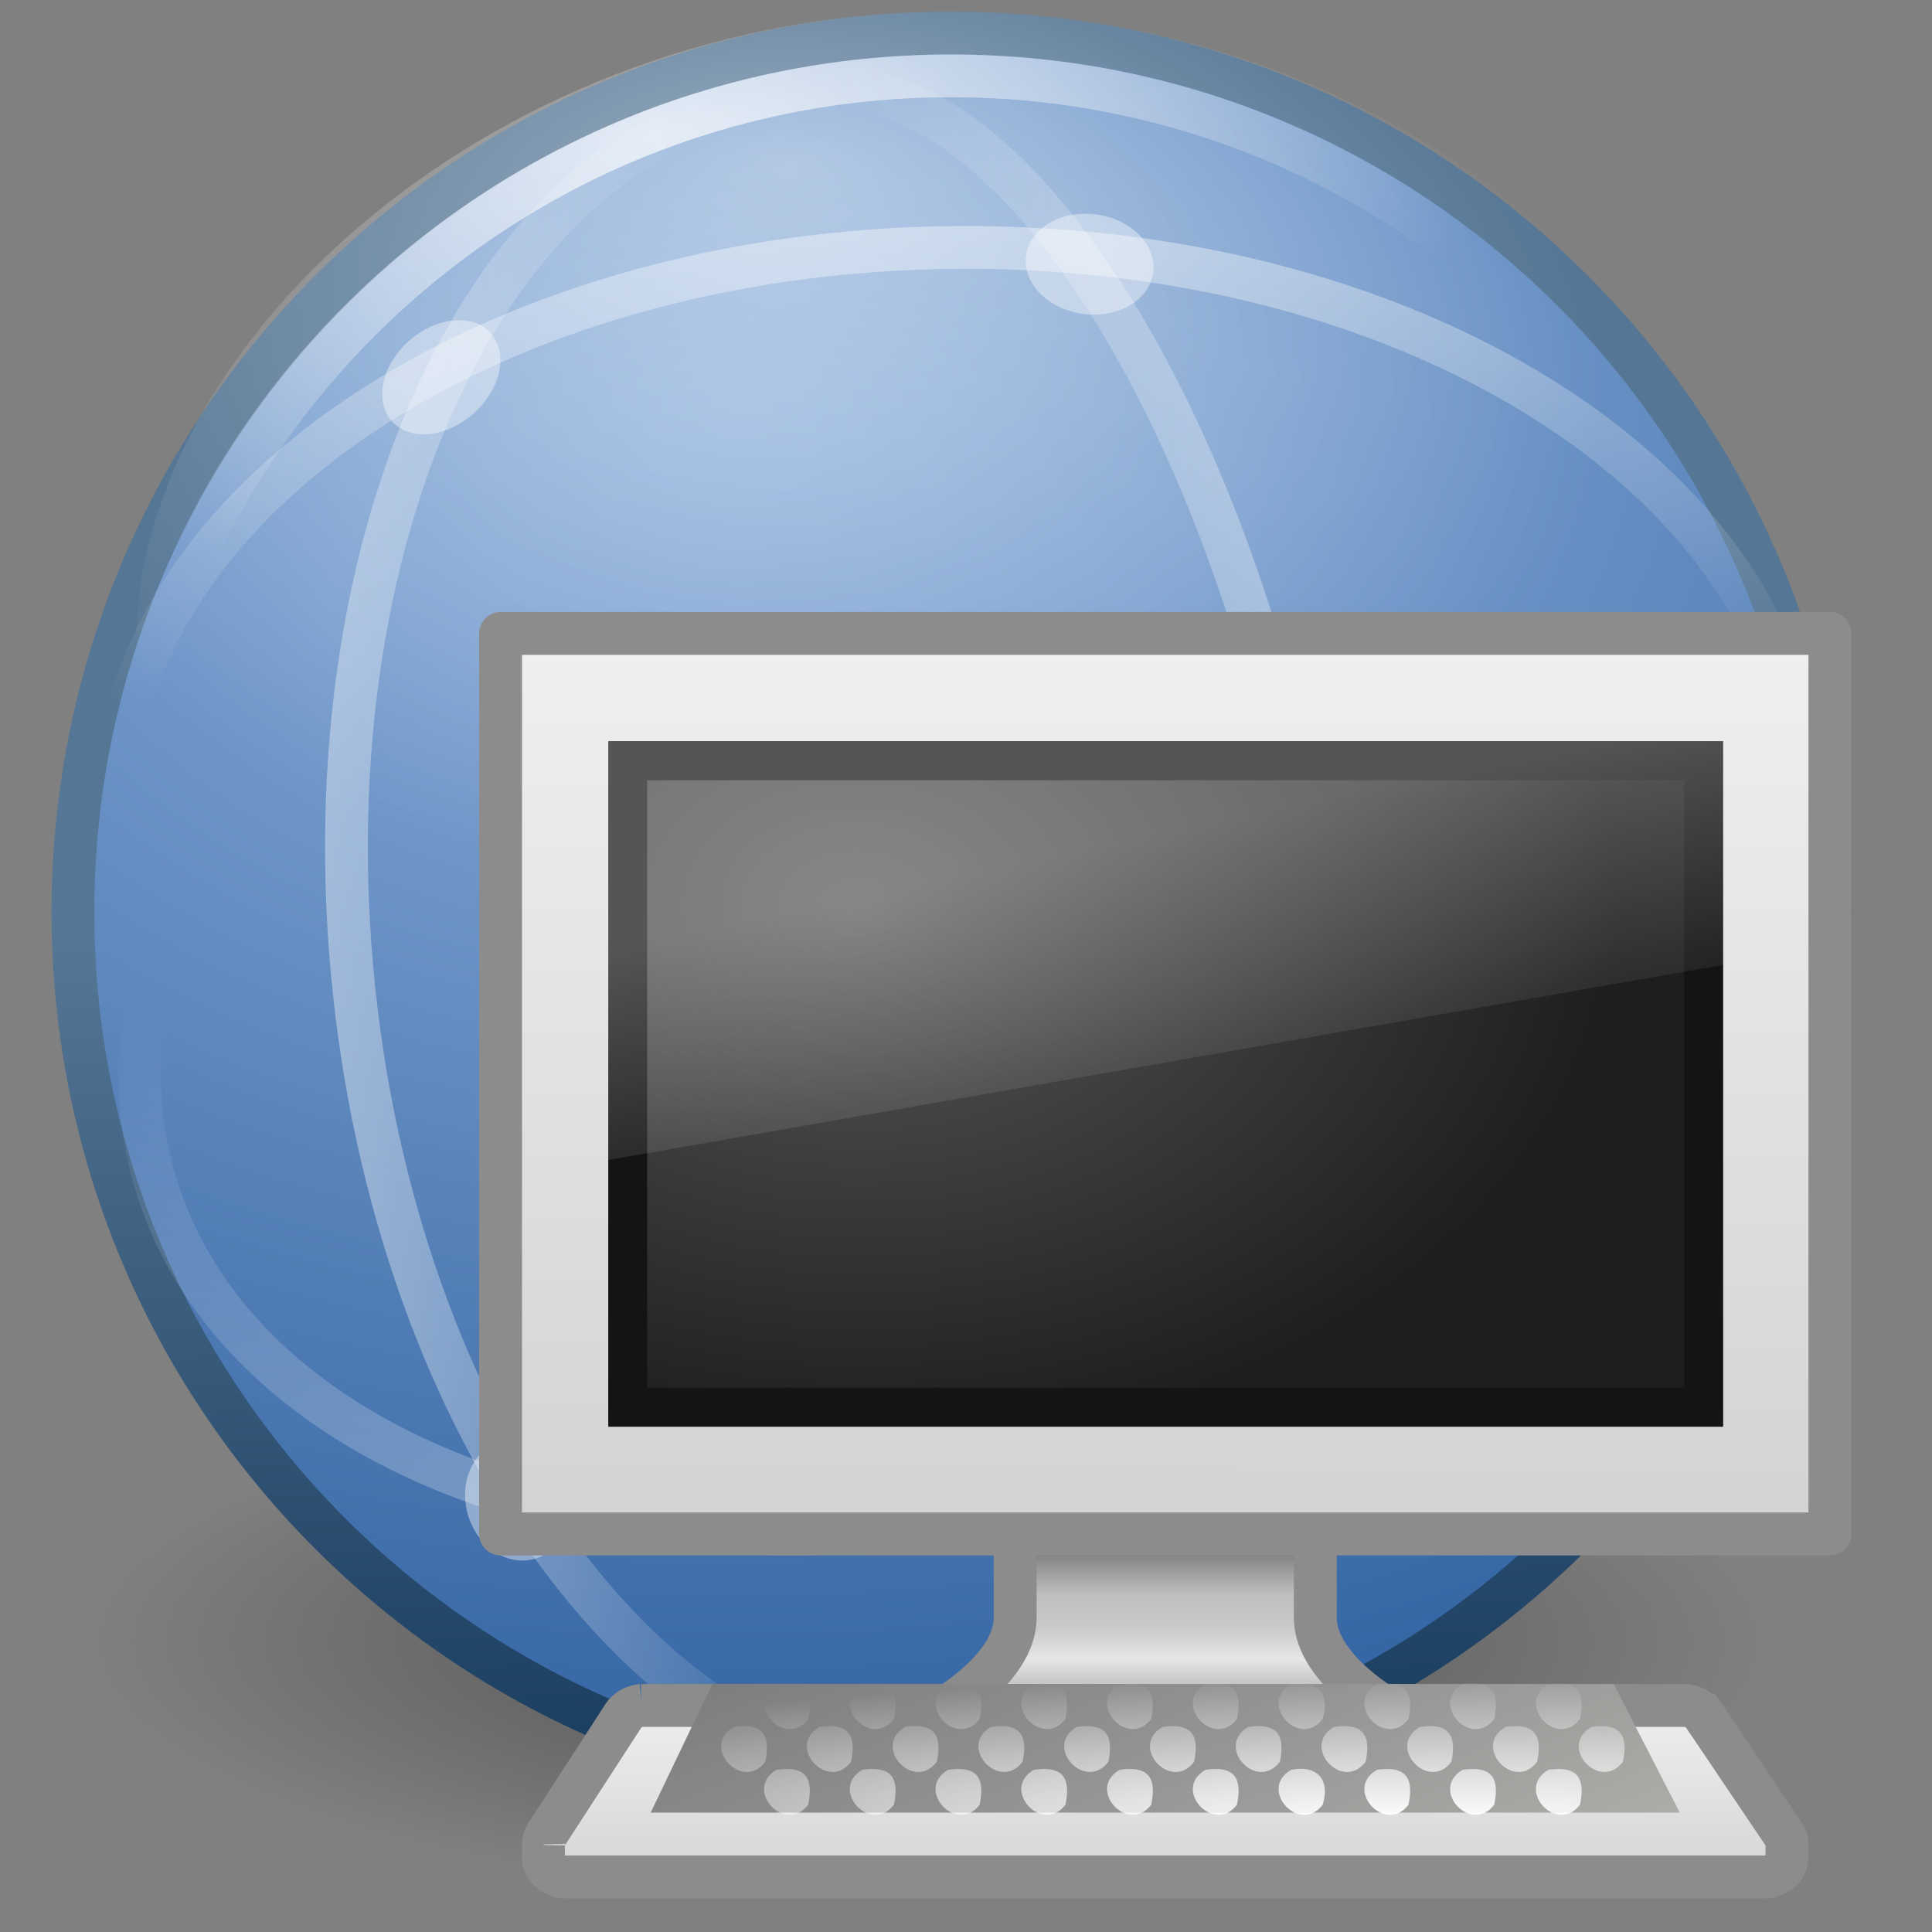 <?xml version="1.0" encoding="UTF-8" standalone="no"?>
<!-- Created with Inkscape (http://www.inkscape.org/) -->

<svg
   xmlns:dc="http://purl.org/dc/elements/1.1/"
   xmlns:cc="http://creativecommons.org/ns#"
   xmlns:rdf="http://www.w3.org/1999/02/22-rdf-syntax-ns#"
   xmlns:svg="http://www.w3.org/2000/svg"
   xmlns="http://www.w3.org/2000/svg"
   xmlns:xlink="http://www.w3.org/1999/xlink"
   xmlns:sodipodi="http://sodipodi.sourceforge.net/DTD/sodipodi-0.dtd"
   xmlns:inkscape="http://www.inkscape.org/namespaces/inkscape"
   id="svg2"
   height="128"
   width="128"
   version="1.0"
   inkscape:version="0.48.1 r9760"
   sodipodi:docname="tsclient-applet.svg">
  <rect width="100%" height="100%" fill="#808080" stroke="none"/>
  <sodipodi:namedview
     pagecolor="#ffffff"
     bordercolor="#666666"
     borderopacity="1"
     objecttolerance="10"
     gridtolerance="10"
     guidetolerance="10"
     inkscape:pageopacity="0"
     inkscape:pageshadow="2"
     inkscape:window-width="1162"
     inkscape:window-height="852"
     id="namedview65"
     showgrid="false"
     inkscape:zoom="5.1875"
     inkscape:cx="64"
     inkscape:cy="79.421687"
     inkscape:window-x="0"
     inkscape:window-y="24"
     inkscape:window-maximized="0"
     inkscape:current-layer="svg2" />
  <defs
     id="defs4">
    <linearGradient
       id="linearGradient3156">
      <stop
         id="stop3158"
         style="stop-color:#fff"
         offset="0" />
      <stop
         id="stop3160"
         style="stop-color:#fff;stop-opacity:0"
         offset="1" />
    </linearGradient>
    <linearGradient
       id="linearGradient6544">
      <stop
         id="stop6546"
         style="stop-color:#f0f0f0"
         offset="0" />
      <stop
         id="stop6548"
         style="stop-color:#d2d2d2"
         offset="1" />
    </linearGradient>
    <linearGradient
       id="linearGradient5547"
       y2="19.812"
       gradientUnits="userSpaceOnUse"
       x2="15.25"
       gradientTransform="matrix(0.62,0,0,0.65,14.141,16.076)"
       y1="8.438"
       x1="12.938">
      <stop
         id="stop6594"
         style="stop-color:#fff;stop-opacity:.275"
         offset="0" />
      <stop
         id="stop6596"
         style="stop-color:#fff;stop-opacity:0"
         offset="1" />
    </linearGradient>
    <linearGradient
       id="linearGradient5550"
       y2="99.961"
       gradientUnits="userSpaceOnUse"
       x2="316.97"
       gradientTransform="matrix(0.568,0,0,0.682,-152.86,-19.372)"
       y1="81.682"
       x1="310.59">
      <stop
         id="stop4576"
         style="stop-color:#787878"
         offset="0" />
      <stop
         id="stop4578"
         style="stop-color:#abada9"
         offset="1" />
    </linearGradient>
    <linearGradient
       id="linearGradient5553"
       y2="416.83"
       xlink:href="#linearGradient6544"
       gradientUnits="userSpaceOnUse"
       x2="145.44"
       gradientTransform="matrix(0.126,0,0,0.106,10.613,0.815)"
       y1="372.67"
       x1="145.44" />
    <radialGradient
       id="radialGradient5556"
       gradientUnits="userSpaceOnUse"
       cy="4.863"
       cx="12.244"
       gradientTransform="matrix(0.846,0.011,-0.008,0.602,11.491,18.793)"
       r="21">
      <stop
         id="stop6707"
         style="stop-color:#5a5a5a"
         offset="0" />
      <stop
         id="stop6709"
         style="stop-color:#1e1e1e"
         offset="1" />
    </radialGradient>
    <linearGradient
       id="linearGradient5559"
       y2="31.983"
       xlink:href="#linearGradient6544"
       gradientUnits="userSpaceOnUse"
       x2="20.104"
       gradientTransform="matrix(0.661,0,0,0.678,13.144,15.15)"
       y1="-0"
       x1="20.147" />
    <linearGradient
       id="linearGradient5562"
       y2="93.38"
       gradientUnits="userSpaceOnUse"
       x2="320.28"
       gradientTransform="matrix(0.704,0,0,0.652,-196.17,-19.863)"
       y1="86.913"
       x1="320.28">
      <stop
         id="stop6534"
         style="stop-color:#787878"
         offset="0" />
      <stop
         id="stop6536"
         style="stop-color:#bebebe"
         offset=".261" />
      <stop
         id="stop6538"
         style="stop-color:#c8c8c8"
         offset=".434" />
      <stop
         id="stop6540"
         style="stop-color:#e6e6e6"
         offset=".618" />
      <stop
         id="stop6542"
         style="stop-color:#8c8c8c"
         offset="1" />
    </linearGradient>
    <linearGradient
       id="linearGradient5568"
       y2="24.654"
       xlink:href="#linearGradient3156"
       gradientUnits="userSpaceOnUse"
       x2="29.725"
       gradientTransform="matrix(-0.16,-1.103,0.486,0.017,16.935,53.089)"
       y1="55.647"
       x1="30.502" />
    <linearGradient
       id="linearGradient5571"
       y2="20.664"
       xlink:href="#linearGradient3156"
       gradientUnits="userSpaceOnUse"
       x2="28.29"
       gradientTransform="matrix(-0.099,-1.12,0.695,-0.04,8.175,55.475)"
       y1="-2.31"
       x1="28.221" />
    <linearGradient
       id="linearGradient5574"
       y2="20.664"
       xlink:href="#linearGradient3156"
       gradientUnits="userSpaceOnUse"
       x2="28.29"
       gradientTransform="matrix(1.125,-0.007,0.001,0.743,-7.887,1.678)"
       y1="-0.815"
       x1="27.889" />
    <linearGradient
       id="linearGradient5577"
       y2="20.664"
       xlink:href="#linearGradient3156"
       gradientUnits="userSpaceOnUse"
       x2="28.29"
       gradientTransform="matrix(1.076,-0.291,0.195,0.714,-11.183,13.979)"
       y1="61.853"
       x1="24.335" />
    <radialGradient
       id="radialGradient5580"
       fy="4.761"
       xlink:href="#linearGradient3156"
       gradientUnits="userSpaceOnUse"
       cy="11.223"
       cx="22.945"
       gradientTransform="matrix(1.357,0.01,-0.006,0.838,-10.875,0.306)"
       r="14" />
    <radialGradient
       id="radialGradient5583"
       xlink:href="#linearGradient3156"
       gradientUnits="userSpaceOnUse"
       cy="10.875"
       cx="22.125"
       gradientTransform="matrix(1.01,-0.112,0.057,0.511,-5.838,0.793)"
       r="20" />
    <radialGradient
       id="radialGradient5586"
       gradientUnits="userSpaceOnUse"
       cy="12.61"
       cx="20.039"
       gradientTransform="matrix(1.952,-0.05,0.037,1.421,-20.408,-6.909)"
       r="22.464">
      <stop
         id="stop8649"
         style="stop-color:#8fb1dc"
         offset="0" />
      <stop
         id="stop8651"
         style="stop-color:#3465a4"
         offset="1" />
    </radialGradient>
    <linearGradient
       id="linearGradient5588"
       y2="50"
       gradientUnits="userSpaceOnUse"
       x2="29.75"
       gradientTransform="translate(-5,-7)"
       y1="29"
       x1="29.013">
      <stop
         id="stop14112"
         style="stop-color:#557695"
         offset="0" />
      <stop
         id="stop14114"
         style="stop-color:#15395c"
         offset="1" />
    </linearGradient>
    <radialGradient
       id="radialGradient5591"
       gradientUnits="userSpaceOnUse"
       cy="4.625"
       cx="62.625"
       gradientTransform="matrix(1.835,0,0,0.565,-91.435,36.388)"
       r="10.625">
      <stop
         id="stop10693"
         offset="0" />
      <stop
         id="stop10695"
         style="stop-opacity:0"
         offset="1" />
    </radialGradient>
    <radialGradient
       id="radialGradient2887"
       gradientUnits="userSpaceOnUse"
       cy="47.045"
       cx="20.914"
       gradientTransform="matrix(1.383,3.5814e-5,0,0.172,5.958,35.097)"
       r="19.5">
      <stop
         id="stop3909"
         style="stop-color:#fff"
         offset="0" />
      <stop
         id="stop3911"
         style="stop-color:#fff;stop-opacity:0"
         offset="1" />
    </radialGradient>
  </defs>
  <g
     id="g5618"
     transform="matrix(2.841,0,0,2.841,-5.189,-2.07)">
    <path
       id="path8836"
       style="opacity:0.4;fill:url(#radialGradient5591);fill-rule:evenodd"
       d="m 43,39 c 0,3.314 -8.73,6 -19.5,6 C 12.73,45 4,42.314 4,39 4,35.686 12.73,33 23.5,33 34.27,33 43,35.686 43,39 z"
       inkscape:connector-curvature="0" />
    <path
       id="path1307"
       style="fill:url(#radialGradient5586);stroke:url(#linearGradient5588);stroke-width:0.998;stroke-linecap:round;stroke-linejoin:round"
       d="m 44.501,22 c 0,11.317 -9.178,20.501 -20.487,20.501 C 12.705,42.501 3.527,33.317 3.527,22 3.527,10.683 12.705,1.499 24.014,1.499 35.323,1.499 44.501,10.683 44.501,22 z"
       inkscape:connector-curvature="0" />
    <path
       id="path3164"
       style="opacity:0.7;fill:none;stroke:url(#radialGradient5583);stroke-width:0.996;stroke-linecap:round;stroke-linejoin:round"
       d="M 43.502,22 C 43.502,32.765 34.765,41.502 24,41.502 13.235,41.502 4.498,32.765 4.498,22 4.498,11.235 13.235,2.498 24,2.498 34.765,2.498 43.502,11.235 43.502,22 z"
       inkscape:connector-curvature="0" />
    <path
       id="path3154"
       style="opacity:0.4;fill:url(#radialGradient5580)"
       d="M 43,15.747 C 43,22.861 34.488,26.776 24,26.776 13.512,26.776 5,22.861 5,15.747 5,8.633 13.512,1 24,1 34.488,1 43,8.633 43,15.747 z"
       inkscape:connector-curvature="0" />
    <path
       id="path2218"
       style="opacity:0.6;fill:none;stroke:url(#linearGradient5577);stroke-width:0.995;stroke-linecap:round"
       d="M 43.058,17.902 C 44.945,24.806 38.043,32.685 27.641,35.501 17.24,38.316 7.278,35.001 5.391,28.098 3.503,21.194 10.405,13.315 20.807,10.499 31.208,7.684 41.17,10.998 43.058,17.902 z"
       inkscape:connector-curvature="0" />
    <path
       id="path2230"
       style="opacity:0.6;fill:none;stroke:url(#linearGradient5574);stroke-width:0.997;stroke-linecap:round"
       d="m 43.877,19.381 c 0.011,7.18 -8.792,13.054 -19.663,13.12 C 13.344,32.567 4.523,26.799 4.512,19.619 4.501,12.439 13.304,6.565 24.175,6.499 35.045,6.433 43.866,12.201 43.877,19.381 z"
       inkscape:connector-curvature="0" />
    <path
       id="path2234"
       style="opacity:0.6;fill:none;stroke:url(#linearGradient5571);stroke-width:0.998;stroke-linecap:round"
       d="m 20.447,2.996 c 6.713,-0.386 12.934,8.074 13.895,18.896 0.961,10.823 -3.703,19.909 -10.416,20.296 -6.714,0.386 -12.935,-8.074 -13.895,-18.896 -0.961,-10.823 3.702,-19.91 10.416,-20.296 z"
       inkscape:connector-curvature="0" />
    <path
       id="path2240"
       style="opacity:0.6;fill:none;stroke:url(#linearGradient5568);stroke-width:0.998;stroke-linecap:round"
       d="m 21.349,2.75 c 4.694,0.164 9.753,8.94 11.3,19.603 1.547,10.663 -1.004,19.174 -5.697,19.011 -4.694,-0.164 -9.754,-8.94 -11.301,-19.603 -1.547,-10.663 1.004,-19.174 5.698,-19.011 z"
       inkscape:connector-curvature="0" />
    <path
       id="path2275"
       style="opacity:0.4;fill:#ffffff"
       d="m 15.092,35.382 c 0.207,0.762 -0.154,1.523 -0.806,1.701 -0.652,0.178 -1.349,-0.296 -1.556,-1.058 -0.207,-0.762 0.154,-1.523 0.806,-1.701 0.652,-0.178 1.349,0.296 1.556,1.058 z"
       inkscape:connector-curvature="0" />
    <path
       id="path2283"
       style="opacity:0.4;fill:#ffffff"
       d="m 28.615,6.514 c 0.313,0.616 -0.05,1.283 -0.811,1.491 -0.761,0.207 -1.632,-0.124 -1.945,-0.74 -0.313,-0.616 0.05,-1.283 0.811,-1.491 0.761,-0.207 1.632,0.124 1.945,0.74 z"
       inkscape:connector-curvature="0" />
    <path
       id="path2291"
       style="opacity:0.4;fill:#ffffff"
       d="m 13.495,9.15 c -0.013,0.705 -0.64,1.444 -1.401,1.651 -0.761,0.207 -1.367,-0.196 -1.355,-0.901 0.013,-0.705 0.64,-1.444 1.401,-1.651 0.761,-0.207 1.367,0.196 1.355,0.901 z"
       inkscape:connector-curvature="0" />
    <g
       id="g5595">
      <path
         id="path4675"
         style="fill:url(#linearGradient5562);stroke:#8c8c8c;stroke-linecap:round;stroke-linejoin:round;stroke-dashoffset:0.5;enable-background:new"
         d="m 25.5,33.911 v 4.563 c -0.016,1.175 -1.711,2.126 -1.711,2.126 -0.529,0.058 10.951,0.058 10.422,0 0,0 -1.696,-0.951 -1.711,-2.126 V 33.911 h -7 z"
         inkscape:connector-curvature="0" />
      <rect
         id="rect2722"
         style="fill:url(#linearGradient5559);stroke:#8c8c8c;stroke-width:1;stroke-linecap:round;stroke-linejoin:round;stroke-dashoffset:0.5"
         height="21"
         width="31"
         y="15.5"
         x="13.5" />
      <rect
         id="rect2716"
         style="fill:url(#radialGradient5556);fill-rule:evenodd;stroke:#141414;stroke-width:0.908;enable-background:new"
         height="15.075"
         width="25.092"
         y="18.471"
         x="16.465" />
      <path
         id="path3698"
         style="fill:url(#linearGradient5553);stroke:#8c8c8c;stroke-width:1;stroke-linecap:square;stroke-dashoffset:0.361;enable-background:new"
         d="m 16.788,40.5 c -0.178,0.015 -0.333,0.103 -0.419,0.234 l -1.806,2.785 c -0.042,0.067 -0.065,0.143 -0.063,0.218 -1.59e-4,-0.008 -4.63e-4,-0.006 0,0.007 v 0.31 0.033 c -5.14e-4,0.046 0.016,0.091 0.047,0.129 0.01,0.023 0.009,0.04 0.028,0.066 0.096,0.134 0.272,0.217 0.462,0.218 h 27.921 c 0.191,3.67e-4 0.368,-0.083 0.466,-0.221 0.042,-0.059 0.055,-0.114 0.063,-0.155 0.014,-0.072 0.012,-0.122 0.012,-0.122 4.1e-5,-0.002 4.1e-5,-0.004 0,-0.007 v -0.221 c 0,-0.063 -7.42e-4,-0.16 -0.067,-0.261 l -1.877,-2.785 c -0.001,-9e-6 -0.003,-9e-6 -0.004,0 C 41.455,40.586 41.274,40.498 41.078,40.5 h -24.223 c -0.004,-1.79e-4 -0.008,9.8e-5 -0.012,0 -0.014,-3.19e-4 -0.025,-5.92e-4 -0.04,0 -0.005,-1.32e-4 -0.011,-1.32e-4 -0.016,0 z"
         inkscape:connector-curvature="0" />
      <path
         id="path3704"
         style="fill:url(#linearGradient5550);fill-rule:evenodd;enable-background:new"
         d="M 18.438,40 17,43 H 41 L 39.456,40 H 18.438 z"
         inkscape:connector-curvature="0" />
      <path
         id="rect6588"
         style="fill:url(#linearGradient5547)"
         d="m 16,18.027 h 26.022 v 5.202 L 16,27.782 v -9.755 z"
         inkscape:connector-curvature="0" />
      <path
         id="rect2312"
         style="fill:url(#radialGradient2887)"
         d="m 19.938,40 c -0.788,0.455 0.196,1.525 0.735,0.814 0.138,-0.657 -0.091,-0.907 -0.735,-0.814 z m 2,0 c -0.788,0.455 0.196,1.525 0.735,0.814 0.138,-0.657 -0.091,-0.907 -0.735,-0.814 z m 2,0 c -0.788,0.455 0.196,1.525 0.735,0.814 0.138,-0.657 -0.091,-0.907 -0.735,-0.814 z m 2,0 c -0.788,0.455 0.196,1.525 0.735,0.814 0.138,-0.657 -0.091,-0.907 -0.735,-0.814 z m 2,0 c -0.788,0.455 0.196,1.525 0.735,0.814 0.138,-0.657 -0.091,-0.907 -0.735,-0.814 z m 2,0 c -0.788,0.455 0.196,1.525 0.735,0.814 0.138,-0.657 -0.091,-0.907 -0.735,-0.814 z m 2,0 c -0.788,0.455 0.196,1.525 0.735,0.814 0.182,-0.616 -0.162,-0.929 -0.735,-0.814 z m 2,0 c -0.788,0.455 0.196,1.525 0.735,0.814 0.138,-0.657 -0.091,-0.907 -0.735,-0.814 z m 2,0 c -0.788,0.455 0.196,1.525 0.735,0.814 0.138,-0.657 -0.091,-0.907 -0.735,-0.814 z m 2,0 c -0.788,0.455 0.196,1.525 0.735,0.814 0.138,-0.657 -0.091,-0.907 -0.735,-0.814 z m -19,1 c -0.788,0.455 0.196,1.525 0.735,0.814 0.138,-0.657 -0.091,-0.907 -0.735,-0.814 z m 2,0 c -0.788,0.455 0.196,1.525 0.735,0.814 0.138,-0.657 -0.091,-0.907 -0.735,-0.814 z m 2,0 c -0.788,0.455 0.196,1.525 0.735,0.814 0.138,-0.657 -0.091,-0.907 -0.735,-0.814 z m 2,0 c -0.788,0.455 0.196,1.525 0.735,0.814 0.138,-0.657 -0.091,-0.907 -0.735,-0.814 z m 2,0 c -0.788,0.455 0.196,1.525 0.735,0.814 0.138,-0.657 -0.091,-0.907 -0.735,-0.814 z m 2,0 c -0.788,0.455 0.196,1.525 0.735,0.814 0.138,-0.657 -0.091,-0.907 -0.735,-0.814 z m 2,0 c -0.788,0.455 0.196,1.525 0.735,0.814 0.138,-0.657 -0.091,-0.907 -0.735,-0.814 z m 2,0 c -0.788,0.455 0.196,1.525 0.735,0.814 0.138,-0.657 -0.091,-0.907 -0.735,-0.814 z m 2,0 c -0.788,0.455 0.196,1.525 0.735,0.814 0.138,-0.657 -0.091,-0.907 -0.735,-0.814 z m 2,0 c -0.788,0.455 0.196,1.525 0.735,0.814 0.138,-0.657 -0.091,-0.907 -0.735,-0.814 z m 2,0 c -0.788,0.455 0.196,1.525 0.735,0.814 0.138,-0.657 -0.091,-0.907 -0.735,-0.814 z m -19,1 c -0.788,0.455 0.196,1.525 0.735,0.814 0.138,-0.657 -0.091,-0.907 -0.735,-0.814 z m 2,0 c -0.788,0.455 0.196,1.525 0.735,0.814 0.138,-0.657 -0.091,-0.907 -0.735,-0.814 z m 2,0 c -0.788,0.455 0.196,1.525 0.735,0.814 0.138,-0.657 -0.091,-0.907 -0.735,-0.814 z m 2,0 c -0.788,0.455 0.196,1.525 0.735,0.814 0.138,-0.657 -0.091,-0.907 -0.735,-0.814 z m 2,0 c -0.788,0.455 0.196,1.525 0.735,0.814 0.138,-0.657 -0.091,-0.907 -0.735,-0.814 z m 2,0 c -0.788,0.455 0.196,1.525 0.735,0.814 0.138,-0.657 -0.091,-0.907 -0.735,-0.814 z m 2,0 c -0.788,0.455 0.196,1.525 0.735,0.814 0.182,-0.616 -0.162,-0.929 -0.735,-0.814 z m 2,0 c -0.788,0.455 0.196,1.525 0.735,0.814 0.138,-0.657 -0.091,-0.907 -0.735,-0.814 z m 2,0 c -0.788,0.455 0.196,1.525 0.735,0.814 0.138,-0.657 -0.091,-0.907 -0.735,-0.814 z m 2,0 c -0.788,0.455 0.196,1.525 0.735,0.814 0.138,-0.657 -0.091,-0.907 -0.735,-0.814 z"
         inkscape:connector-curvature="0" />
    </g>
  </g>
</svg>
